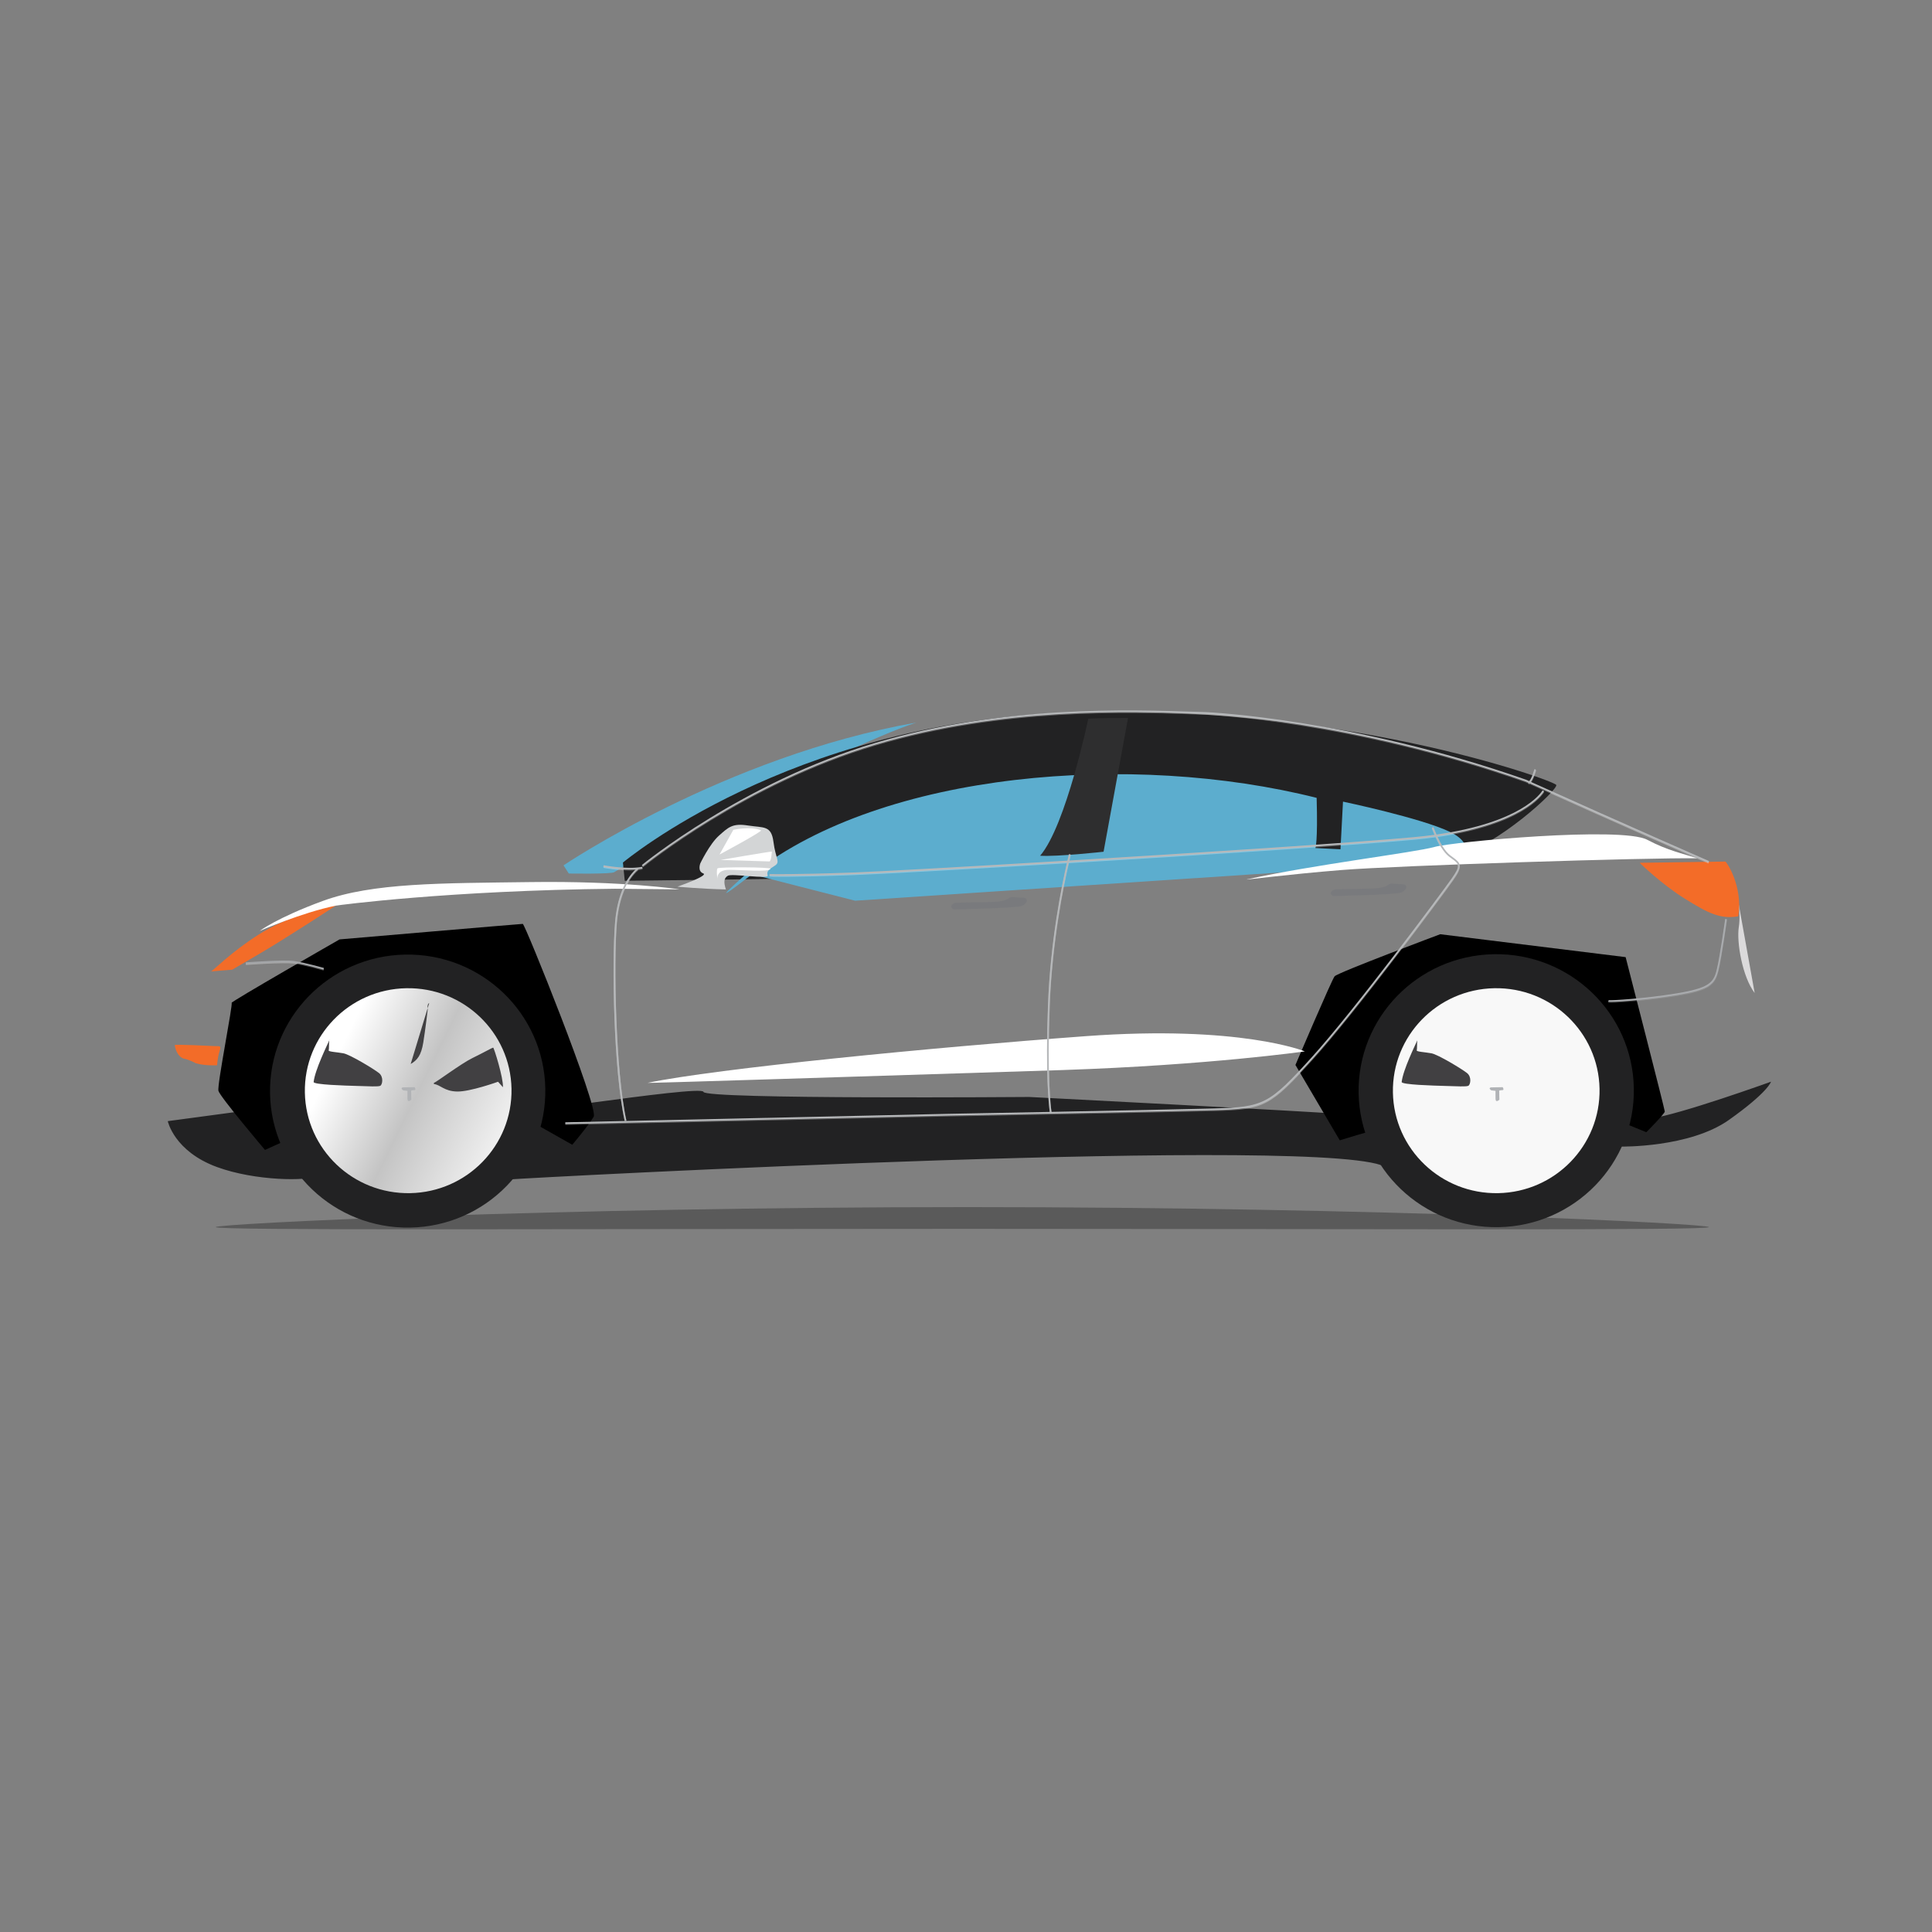 <?xml version="1.0" encoding="utf-8"?>
<!-- Designed by Vexels.com - 2016 All Rights Reserved - https://vexels.com/terms-and-conditions/  -->

<svg version="1.0" id="Capa_1" xmlns="http://www.w3.org/2000/svg" xmlns:xlink="http://www.w3.org/1999/xlink" x="0px" y="0px"
	 width="1200px" height="1200px" viewBox="0 0 1200 1200" enable-background="new 0 0 1200 1200" xml:space="preserve">
<rect x="0" y="0" width="1200" height="1200" fill="#808080" stroke="none"/>
<g>
	<path fill="#5CADCE" d="M 350.016,537.488c0,0,100.567-67.903,219.095-88.689c-49.977,16.364-186.197,91.551-187.523,92.877
		c-1.326,1.327-28.305,0.884-28.305,0.884L350.016,537.488z"/>
	<path fill="#222223" d="M104.208,696.359c0,0,3.912,18.734,30.552,28.501c23.984,8.793,56.426,8.758,61.958,5.596
		c5.532-3.162,13.365-1.393,13.365-1.393s119.277-15.567,110.736-13.767c-11.972,2.523-11.734,18.028-3.83,17.237
		c7.903-0.791,519.849-28.321,544.427-7.037c17.321,6.262,10.184-0.687,10.184-0.687l135.144-12.645c0,0,42.677,0.79,67.176-16.596
		c24.499-17.387,26.08-23.709,26.08-23.709s-56.904,20.548-75.08,22.919c-18.176,2.371-193.625-2.372-197.577-3.162
		c-3.952-0.79-188.094-10.274-188.094-10.274s-201.529,1.581-202.32-3.161c-0.79-4.742-141.465,18.176-139.885,15.016
		c1.58-3.161-139.886-3.952-139.886-3.952L104.208,696.359z"/>
	<path fill="#222223" d="M386.909,535.734c2.267-1.699,102.571-85.57,272.011-92.937c169.439-7.367,306.578,41.935,307.711,44.768
		c1.134,2.835-35.531,37.246-64.799,45.824c-29.271,8.578-513.789,13.68-513.789,13.68L386.909,535.734z"/>
	<path fill="#5CADCE" d="M464.108,542.309c0,0-31.904,27.883,3.898,0c81.02-63.102,235.272-75.567,349.791-46.742
		c0.779,28.046-0.779,31.162-0.779,31.162l15.58,0.779l1.559-29.604c0,0,48.299,10.128,66.218,18.697
		c17.919,8.569,6.232,17.918,6.232,17.918l-375.499,24.929L464.108,542.309z"/>
	<path opacity="0.3" d="M1061.401,762.189c0-2.174-204.05-12.435-460.147-12.435c-256.095,0-467.259,10.26-467.259,12.435
		c0,2.176,208.084,1.076,464.18,1.076C854.271,763.265,1061.401,764.365,1061.401,762.189z"/>
	<g>
		<path d="M164.585,714.238l19.27-8.717l150.489-6.423l21.105,11.93c0,0,10.094-11.928,13.305-17.434
			c3.212-5.506-42.669-119.75-44.045-119.75c-1.377,0-113.785,9.634-113.785,9.634s-68.083,38.953-67.076,39.435
			c1.007,0.482-9.087,50.951-8.169,54.621C136.598,681.206,164.585,714.238,164.585,714.238z"/>
		<path d="M832.151,708.274c1.374-0.46,19.27-5.966,22.481-6.423c3.211-0.46,149.572-6.423,149.112-6.423
			c-0.457,0,18.811,7.8,18.811,7.8s11.47-11.47,11.47-12.847s-24.315-95.89-24.315-95.89l-115.164-14.223
			c0,0-63.772,23.857-65.608,26.151c-1.836,2.294-24.317,55.058-24.317,55.058L832.151,708.274z"/>
	</g>
	<g>
		<path fill="#2E2E2F" d="M675.971,446.359c0,0-13.813,66.354-29.927,85.159c10.796,0.683,39.403-2.492,39.403-2.492l15.207-83.123
			C700.654,445.902,681.64,445.962,675.971,446.359z"/>
		<path fill="#DBDADB" d="M 1089.849 616.772 c -7.639 -10.038 -11.309 -31.604 -9.846 -40.905 c 1.463 -9.298 -1.302 -21.246 -1.302 -21.246
			z"/>
		<path fill="#F36C28" d="M208.546,562.523c0,0-30.725,20.15-47.53,29.962c-16.806,9.815-16.806,9.815-16.806,9.815
			s-14.087,1.122-13.224,1.107c0.864-0.018,12.445-12.036,29.806-23.013C178.153,569.42,200.215,563.542,208.546,562.523z"/>
		<path fill="#F36C28" d="M108.534,649.095c-0.074-0.561,22.493,0.528,25.141,0.669c2.647,0.137,3.956-0.641,2.703,3.16
			c-1.252,3.803-1.538,8.719-1.538,8.719s-7.359,0.513-13.249-1.266c0,0-4.086-2.212-7.117-2.769
			C111.445,657.052,109.054,653.157,108.534,649.095z"/>
		<path fill="#D3D5D6" d="M434.965,536.271c0,0,5.737-12.027,11.601-17.243c5.864-5.219,8.37-7.82,18.049-6.295
			c9.679,1.522,14.471-0.269,15.801,10.21c1.329,10.476,4.488,12.403,0.841,14.741c-3.648,2.338-5.327,3.505-4.43,6.043
			c0.899,2.537-22.162-1.29-24.689,0.175c-2.527,1.465-2.764,4.024-1.261,8.538c-14.765-0.296-30.117-1.713-30.117-1.713
			s19.738-6.894,16.025-8.242C433.069,541.13,434.965,536.271,434.965,536.271z"/>
		<path fill="#797A7D" d="M592.945,560.875c0.795-0.415,20.429-0.378,25.529-0.756c5.104-0.38,6.788-1.262,8.472-2.431
			c1.682-1.167,3.69-0.068,7.944-0.146c4.254-0.082,3.474,3.626-0.188,5.113c-3.664,1.487-42.25,2.201-42.25,2.201
			S588.448,563.226,592.945,560.875z"/>
		<path fill="#797A7D" d="M828.651,552.531c0.795-0.415,20.428-0.378,25.53-0.758c5.102-0.378,6.788-1.259,8.472-2.426
			c1.682-1.164,3.688-0.066,7.944-0.148c4.256-0.077,3.474,3.626-0.19,5.115c-3.661,1.487-42.248,2.201-42.248,2.201
			S824.154,554.887,828.651,552.531z"/>
		<path fill="#FFFFFF" d="M208.546,562.523c1.616-0.329,70.347-9.455,173.356-10.511c0.002,0,40.312,0.389,40.312,0.389
			s-35.009-5.312-92.895-4.523c-54.867,0.749-97.775,0.311-128.923,11.755c-28.473,10.46-39.108,18.607-39.108,18.607
			S187.487,566.806,208.546,562.523z"/>
		<path fill="#FFFFFF" d="M402.229,672.579c-1.422,0.294,125.324-3.734,257.685-7.948c91.518-3.105,150.538-11.596,150.538-11.596
			s-40.107-16.515-136.135-9.451C578.289,650.647,445.036,663.684,402.229,672.579z"/>
		<path fill="#F36C28" d="M1017.912,535.904c0.128-0.002,0.513-0.007,1.118-0.018c7.798-0.117,51.975-0.742,52.6-0.753
			c0.676-0.013,11.077,15.308,8.05,34.026c-11.209,1.779-18.243-1.686-33.025-10.856c-14.787-9.168-28.23-22.406-28.23-22.406"/>
		<path fill="#FFFFFF" d="M774.456,546.216c-2.58,0.575,24.773-3.1,59.067-5.851c34.291-2.747,190.061-7.747,220.713-7.259
			c-9.588-3.142-18.353-4.79-31.145-11.524c-15.898-8.373-120.155,1.119-132.244,4.513
			C878.761,529.489,815.336,537.15,774.456,546.216z"/>
		<g opacity="0.3">
			<path fill="#FFFFFF" d="M394.888,540.544c-7.055,6.682-11.59,18.214-12.8,32.687c-2.064,24.706-0.984,92.266,5.988,123.515
				l1.051-0.232c-6.833-30.632-7.972-99.174-5.965-123.192c1.237-14.8,5.971-26.449,13.33-32.797
				c0.065-0.053,0.114-0.097,0.165-0.144c0.852-0.095,1.689-0.212,2.48-0.371l-0.212-1.054c-9.119,1.834-23.79-0.946-23.937-0.974
				l-0.203,1.058c0.455,0.086,8.586,1.628,16.561,1.628C392.539,540.668,393.726,540.624,394.888,540.544z"/>
			<path fill="#B6B8BA" d="M1071.591,571.355c-0.033,0.23-3.191,23.062-5.25,31.52c-1.944,7.99-4.596,11.327-24.914,14.679
				c-19.511,3.222-40.827,4.519-42.135,4.19l-0.194,0.502l-0.289,0.453c0.155,0.099,0.789,0.146,1.812,0.146
				c6.001,0,25.413-1.657,40.982-4.227c19.929-3.288,23.579-6.421,25.784-15.487c2.073-8.509,5.241-31.397,5.27-31.626
				L1071.591,571.355z"/>
			<path fill="#FFFFFF" d="M958.19,491.471c-1.326,2.171-13.739,20.039-65.887,27.426c-0.594-1.348-1.074-2.526-1.412-3.361
				c-0.267-0.659-0.455-1.114-0.55-1.295l-0.952,0.5c0.086,0.168,0.256,0.59,0.504,1.199c0.32,0.784,0.76,1.87,1.304,3.109
				c-4.079,0.561-8.388,1.06-12.957,1.479c-37.846,3.481-132.376,9.606-214.085,14.52c0.309-1.326,0.585-2.47,0.813-3.394
				l0.092-0.38l-1.049-0.241l-0.089,0.365c-0.246,0.999-0.547,2.247-0.89,3.719c-62.702,3.767-117.647,6.812-133.287,7.38
				c-37.217,1.357-51.109,0.959-51.189,0.955l-0.037,0.354l-0.008-0.358l-0.335,0.009l-0.299,0.548l0.165,0.267
				c0.051,0.082,0.095,0.152,0.491,0.208l0.001,0.044l-0.001-0.044c0.579,0.077,1.912,0.122,5.132,0.122
				c1.662,0,3.828-0.011,6.653-0.035c7.425-0.068,20.3-0.292,39.467-0.99c15.617-0.57,70.413-3.604,132.996-7.365
				c-3.392,14.765-10.31,49.005-11.812,88.259c-1.656,43.266,0.524,62.454,1.117,66.71c-33.656,0.652-62.283,1.182-62.902,1.195
				l-238.032,5.263l0.024,1.078l238.031-5.266c1.339-0.027,134.276-2.493,164.844-3.339c31.378-0.871,34.818-2.663,61.387-31.96
				c26.902-29.669,80.439-101.799,87.099-111.223c6.165-8.713,4.901-10.264-0.015-13.852c-0.552-0.404-1.149-0.84-1.781-1.326
				c-3.31-2.552-6.11-7.754-7.977-11.834c52.388-7.504,64.996-25.676,66.344-27.885l-0.424-0.336L958.19,491.471z M900.084,532.603
				c0.641,0.495,1.244,0.937,1.805,1.346c4.426,3.228,5.615,4.097-0.23,12.361c-6.656,9.415-60.146,81.484-87.02,111.121
				c-26.277,28.975-29.675,30.749-60.618,31.607c-16.314,0.451-61.787,1.363-100.849,2.121c-0.551-3.851-2.802-22.874-1.127-66.646
				c1.51-39.448,8.498-73.817,11.854-88.37c81.798-4.919,176.536-11.057,214.44-14.541c4.7-0.433,9.126-0.948,13.313-1.529
				C893.563,524.295,896.513,529.854,900.084,532.603z"/>
			<path fill="#FFFFFF" d="M543.939,463.029c78.822-23.367,157.495-20.691,199.758-19.254l5.43,0.182
				c0.886,0.035,90.054,3.964,198.426,41.91c0.526,0.238,1.052,0.475,1.578,0.712l0.561,0.782c0.141-0.104,0.265-0.232,0.402-0.348
				c58.588,26.415,110.512,49.13,111.038,49.362l0.431-0.988c-0.526-0.23-52.216-22.843-110.682-49.197
				c1.35-1.676,2.106-4.022,2.638-5.701c0.205-0.641,0.46-1.441,0.59-1.595l-0.393-0.37l-0.387-0.374
				c-0.281,0.291-0.468,0.858-0.835,2.013c-0.53,1.676-1.299,4.06-2.627,5.568c-0.639-0.285-1.275-0.573-1.914-0.862
				c-108.575-38.02-197.894-41.952-198.787-41.987l-5.433-0.182c-42.323-1.441-121.11-4.12-200.1,19.298
				c-81.668,24.213-144.3,75.339-144.923,75.852l0.684,0.831C400.016,538.167,462.478,487.18,543.939,463.029z"/>
			<path fill="#FFFFFF" d="M152.661,598.31l0.082,1.076c0.235-0.02,23.605-1.785,30.008-0.835
				c6.426,0.948,18.089,4.229,18.206,4.262l0.292-1.036c-0.118-0.033-11.846-3.332-18.341-4.291
				C176.388,596.518,153.627,598.238,152.661,598.31z"/>
		</g>
		<g>
			<path fill="#B6B8BA" d="M394.831,539.987c-7.055,6.68-11.59,18.214-12.799,32.689c-2.064,24.701-0.985,92.262,5.988,123.513
				l1.05-0.232c-6.833-30.634-7.972-99.171-5.965-123.19c1.238-14.805,5.971-26.452,13.33-32.8c0.065-0.055,0.114-0.097,0.165-0.144
				c0.852-0.095,1.69-0.212,2.48-0.371l-0.212-1.056c-9.119,1.834-23.789-0.944-23.937-0.972l-0.203,1.056
				c0.454,0.088,8.585,1.629,16.56,1.629C392.482,540.109,393.669,540.067,394.831,539.987z"/>
			<path fill="#A9ABAE" d="M1071.536,570.798c-0.033,0.228-3.193,23.062-5.252,31.518c-1.944,7.992-4.594,11.329-24.914,14.681
				c-19.511,3.219-40.825,4.521-42.135,4.189l-0.192,0.499l-0.292,0.453c0.157,0.099,0.789,0.15,1.814,0.15
				c6.001,0,25.413-1.659,40.98-4.231c19.929-3.286,23.579-6.419,25.784-15.485c2.073-8.512,5.239-31.397,5.272-31.626
				L1071.536,570.798z"/>
			<path fill="#B6B8BA" d="M958.135,490.913c-1.328,2.171-13.74,20.04-65.887,27.427c-0.594-1.349-1.074-2.526-1.414-3.361
				c-0.267-0.659-0.453-1.114-0.55-1.295l-0.952,0.499c0.088,0.168,0.259,0.59,0.504,1.2c0.318,0.784,0.762,1.869,1.304,3.108
				c-4.077,0.561-8.385,1.061-12.955,1.48c-37.849,3.481-132.377,9.606-214.086,14.52c0.309-1.326,0.585-2.47,0.813-3.394
				l0.092-0.382l-1.049-0.239l-0.088,0.362c-0.246,1.001-0.547,2.247-0.89,3.721c-62.703,3.767-117.648,6.812-133.287,7.38
				c-37.217,1.357-51.109,0.959-51.19,0.955l-0.037,0.354l-0.008-0.36l-0.335,0.009l-0.299,0.55l0.165,0.265
				c0.052,0.084,0.096,0.155,0.491,0.208l0.002,0.046l-0.002-0.046c0.579,0.08,1.913,0.124,5.132,0.124
				c1.662,0,3.828-0.011,6.653-0.035c7.425-0.068,20.3-0.294,39.468-0.992c15.616-0.568,70.413-3.604,132.995-7.362
				c-3.392,14.762-10.308,49.005-11.81,88.257c-1.656,43.268,0.524,62.458,1.117,66.712c-33.656,0.652-62.283,1.182-62.902,1.193
				l-238.032,5.266l0.024,1.076l238.03-5.266c1.339-0.024,134.274-2.49,164.844-3.336c31.374-0.871,34.819-2.663,61.383-31.96
				c26.907-29.672,80.442-101.801,87.104-111.225c6.163-8.71,4.901-10.261-0.016-13.85c-0.552-0.404-1.149-0.84-1.783-1.328
				c-3.31-2.55-6.11-7.751-7.977-11.832c52.388-7.504,64.994-25.676,66.346-27.885l-0.424-0.336L958.135,490.913z M900.024,532.046
				c0.643,0.495,1.249,0.937,1.808,1.343c4.426,3.231,5.615,4.099-0.23,12.361c-6.653,9.417-60.148,81.484-87.02,111.121
				c-26.275,28.977-29.675,30.749-60.617,31.609c-16.314,0.451-61.787,1.363-100.851,2.121c-0.551-3.851-2.8-22.876-1.125-66.646
				c1.51-39.451,8.498-73.819,11.854-88.37c81.797-4.919,176.537-11.057,214.438-14.541c4.7-0.433,9.128-0.949,13.313-1.53
				C893.508,523.738,896.456,529.297,900.024,532.046z"/>
			<path fill="#B6B8BA" d="M543.882,462.472c78.823-23.367,157.494-20.691,199.758-19.255l5.429,0.183
				c0.888,0.033,90.058,3.963,198.427,41.909c0.528,0.237,1.054,0.476,1.578,0.712l0.561,0.781c0.141-0.102,0.267-0.23,0.4-0.347
				c58.591,26.415,110.515,49.13,111.04,49.36l0.431-0.985c-0.524-0.23-52.214-22.843-110.683-49.197
				c1.348-1.676,2.108-4.022,2.641-5.702c0.203-0.642,0.457-1.44,0.588-1.594l-0.391-0.371l-0.387-0.375
				c-0.281,0.291-0.469,0.858-0.837,2.014c-0.53,1.676-1.297,4.06-2.627,5.568c-0.639-0.287-1.275-0.574-1.914-0.862
				c-108.575-38.021-197.894-41.952-198.787-41.987l-5.432-0.183c-42.325-1.441-121.112-4.119-200.1,19.299
				c-81.668,24.213-144.3,75.339-144.923,75.852l0.685,0.831C399.959,537.61,462.422,486.621,543.882,462.472z"/>
			<path fill="#A3A5A8" d="M152.604,597.754l0.082,1.074c0.235-0.018,23.606-1.783,30.009-0.833
				c6.426,0.946,18.089,4.229,18.206,4.262l0.292-1.039c-0.118-0.031-11.846-3.332-18.341-4.289
				C176.332,595.962,153.571,597.681,152.604,597.754z"/>
		</g>
		<g>
			
				<ellipse transform="matrix(1 -0.018 0.018 1 -12.511 4.815)" fill="#222223" cx="253.532" cy="677.445" rx="85.488" ry="84.784"/>
			<linearGradient id="SVGID_1_" gradientUnits="userSpaceOnUse" x1="209.297" y1="655.672" x2="321.824" y2="711.057">
				<stop  offset="0" style="stop-color:#FFFFFF"/>
				<stop  offset="0.439" style="stop-color:#C4C4C4"/>
				<stop  offset="1" style="stop-color:#F8F8F8"/>
			</linearGradient>
			<path fill="url(#SVGID_1_)" d="M317.703,676.254c-0.651-35.149-29.91-63.112-65.351-62.454
				c-35.441,0.658-63.643,29.683-62.992,64.832c0.652,35.151,29.911,63.114,65.352,62.457
				C290.152,740.431,318.355,711.403,317.703,676.254z"/>
			<g>
				<path fill="#414042" d="M236.212,674.398c1.306-0.683,2.206-5.478-0.805-7.895c-3.012-2.417-18.016-11.534-22.15-12.283
					c-4.134-0.745-9.412-0.977-9.098-1.807c0.263-0.696,0.118-4.751,0.354-6.233c-1.306,3.021-8.829,18.214-9.714,25.855
					c-0.198,1.71,19.82,2.271,27.076,2.466C229.13,674.696,234.908,675.083,236.212,674.398z M204.693,645.644
					c-0.078,0.055-0.135,0.252-0.18,0.535C204.674,645.805,204.746,645.606,204.693,645.644z M269.473,672.628l0.012,0.658
					c4.297,0.581,6.348,4.497,14.428,4.678c8.078,0.181,25.435-6.074,25.435-6.074s0,0,3.029,3.405
					c0.391-5.612-5.566-24.62-6.061-24.613c-0.493,0.009-5.876,3.076-12.9,6.503C286.393,660.612,271.111,672.102,269.473,672.628
					 M255.081,660.862c4.076-2.38,6.495-5.228,7.829-13.328c1.334-8.103,2.752-20.491,2.752-20.491s-0.559-3.449,0.915-3.973
					z"/>
			</g>
			<path fill="#B1B3B6" d="M250.148,675.399l7.394-0.137c0,0,1.178,1.827-0.142,1.854c-1.321,0.024-2.02,0.3-2.02,0.3l0.105,5.635
				c0,0-2.337,2.243-2.389-0.572c-0.052-2.817-0.004-4.932-0.004-4.932l-2.647-0.303
				C250.447,677.244,248.397,675.96,250.148,675.399z"/>
		</g>
		<g>
			<path fill="#222223" d="M1014.808,675.861c-0.866-46.818-39.837-84.062-87.042-83.185c-47.206,0.873-84.772,39.534-83.904,86.353
				c0.866,46.818,39.84,84.059,87.046,83.186C978.11,761.338,1015.676,722.678,1014.808,675.861z"/>
			<linearGradient id="SVGID_2_" gradientUnits="userSpaceOnUse" x1="341.082" y1="387.912" x2="453.609" y2="443.297">
				<stop  offset="0" style="stop-color:#FFFFFF"/>
				<stop  offset="0.439" style="stop-color:#C4C4C4"/>
				<stop  offset="1" style="stop-color:#F8F8F8"/>
			</linearGradient>
			<path fill="url(#SVGID_2_)" d="M993.509,676.254c-0.654-35.149-29.912-63.112-65.354-62.454
				c-35.44,0.658-63.642,29.683-62.99,64.832c0.652,35.151,29.909,63.114,65.35,62.457
				C965.955,740.431,994.159,711.403,993.509,676.254z"/>
			<g>
				<path fill="#414042" d="M912.016,674.398c1.306-0.683,2.207-5.478-0.807-7.895c-3.012-2.417-18.015-11.534-22.149-12.283
					c-4.134-0.745-9.413-0.977-9.097-1.807c0.261-0.696,0.117-4.751,0.351-6.233c-1.304,3.021-8.828,18.214-9.711,25.855
					c-0.199,1.71,19.82,2.271,27.075,2.466C904.934,674.696,910.71,675.083,912.016,674.398 M880.498,645.644
					z"/>
			</g>
			<path fill="#B1B3B6" d="M925.952,675.399l7.396-0.137c0,0,1.178,1.827-0.144,1.854c-1.319,0.024-2.02,0.3-2.02,0.3l0.106,5.635
				c0,0-2.336,2.243-2.389-0.572c-0.053-2.817-0.004-4.932-0.004-4.932l-2.647-0.303C926.25,677.244,924.2,675.96,925.952,675.399z"
				/>
		</g>
	</g>
	<path fill="#FFFFFF" d="M479.403,528.925c-1.533,0-31.889,5.212-31.889,5.212s29.129,0.92,30.356,0.92
		C479.096,535.058,479.403,528.925,479.403,528.925z"/>
	<path fill="#FFFFFF" d="M478.483,539.657c0.498-1.162-31.889-1.227-32.809-0.307c-0.92,0.92,0,7.359,0,7.359
		s-1.534-6.439,7.053-6.439C461.313,540.27,477.563,541.804,478.483,539.657z"/>
	<path fill="#FFFFFF" d="M472.658,515.74c1.26,0.54-25.757,15.024-25.757,15.024l8.585-15.331
		C455.486,515.433,466.219,512.981,472.658,515.74z"/>
</g>
</svg>
